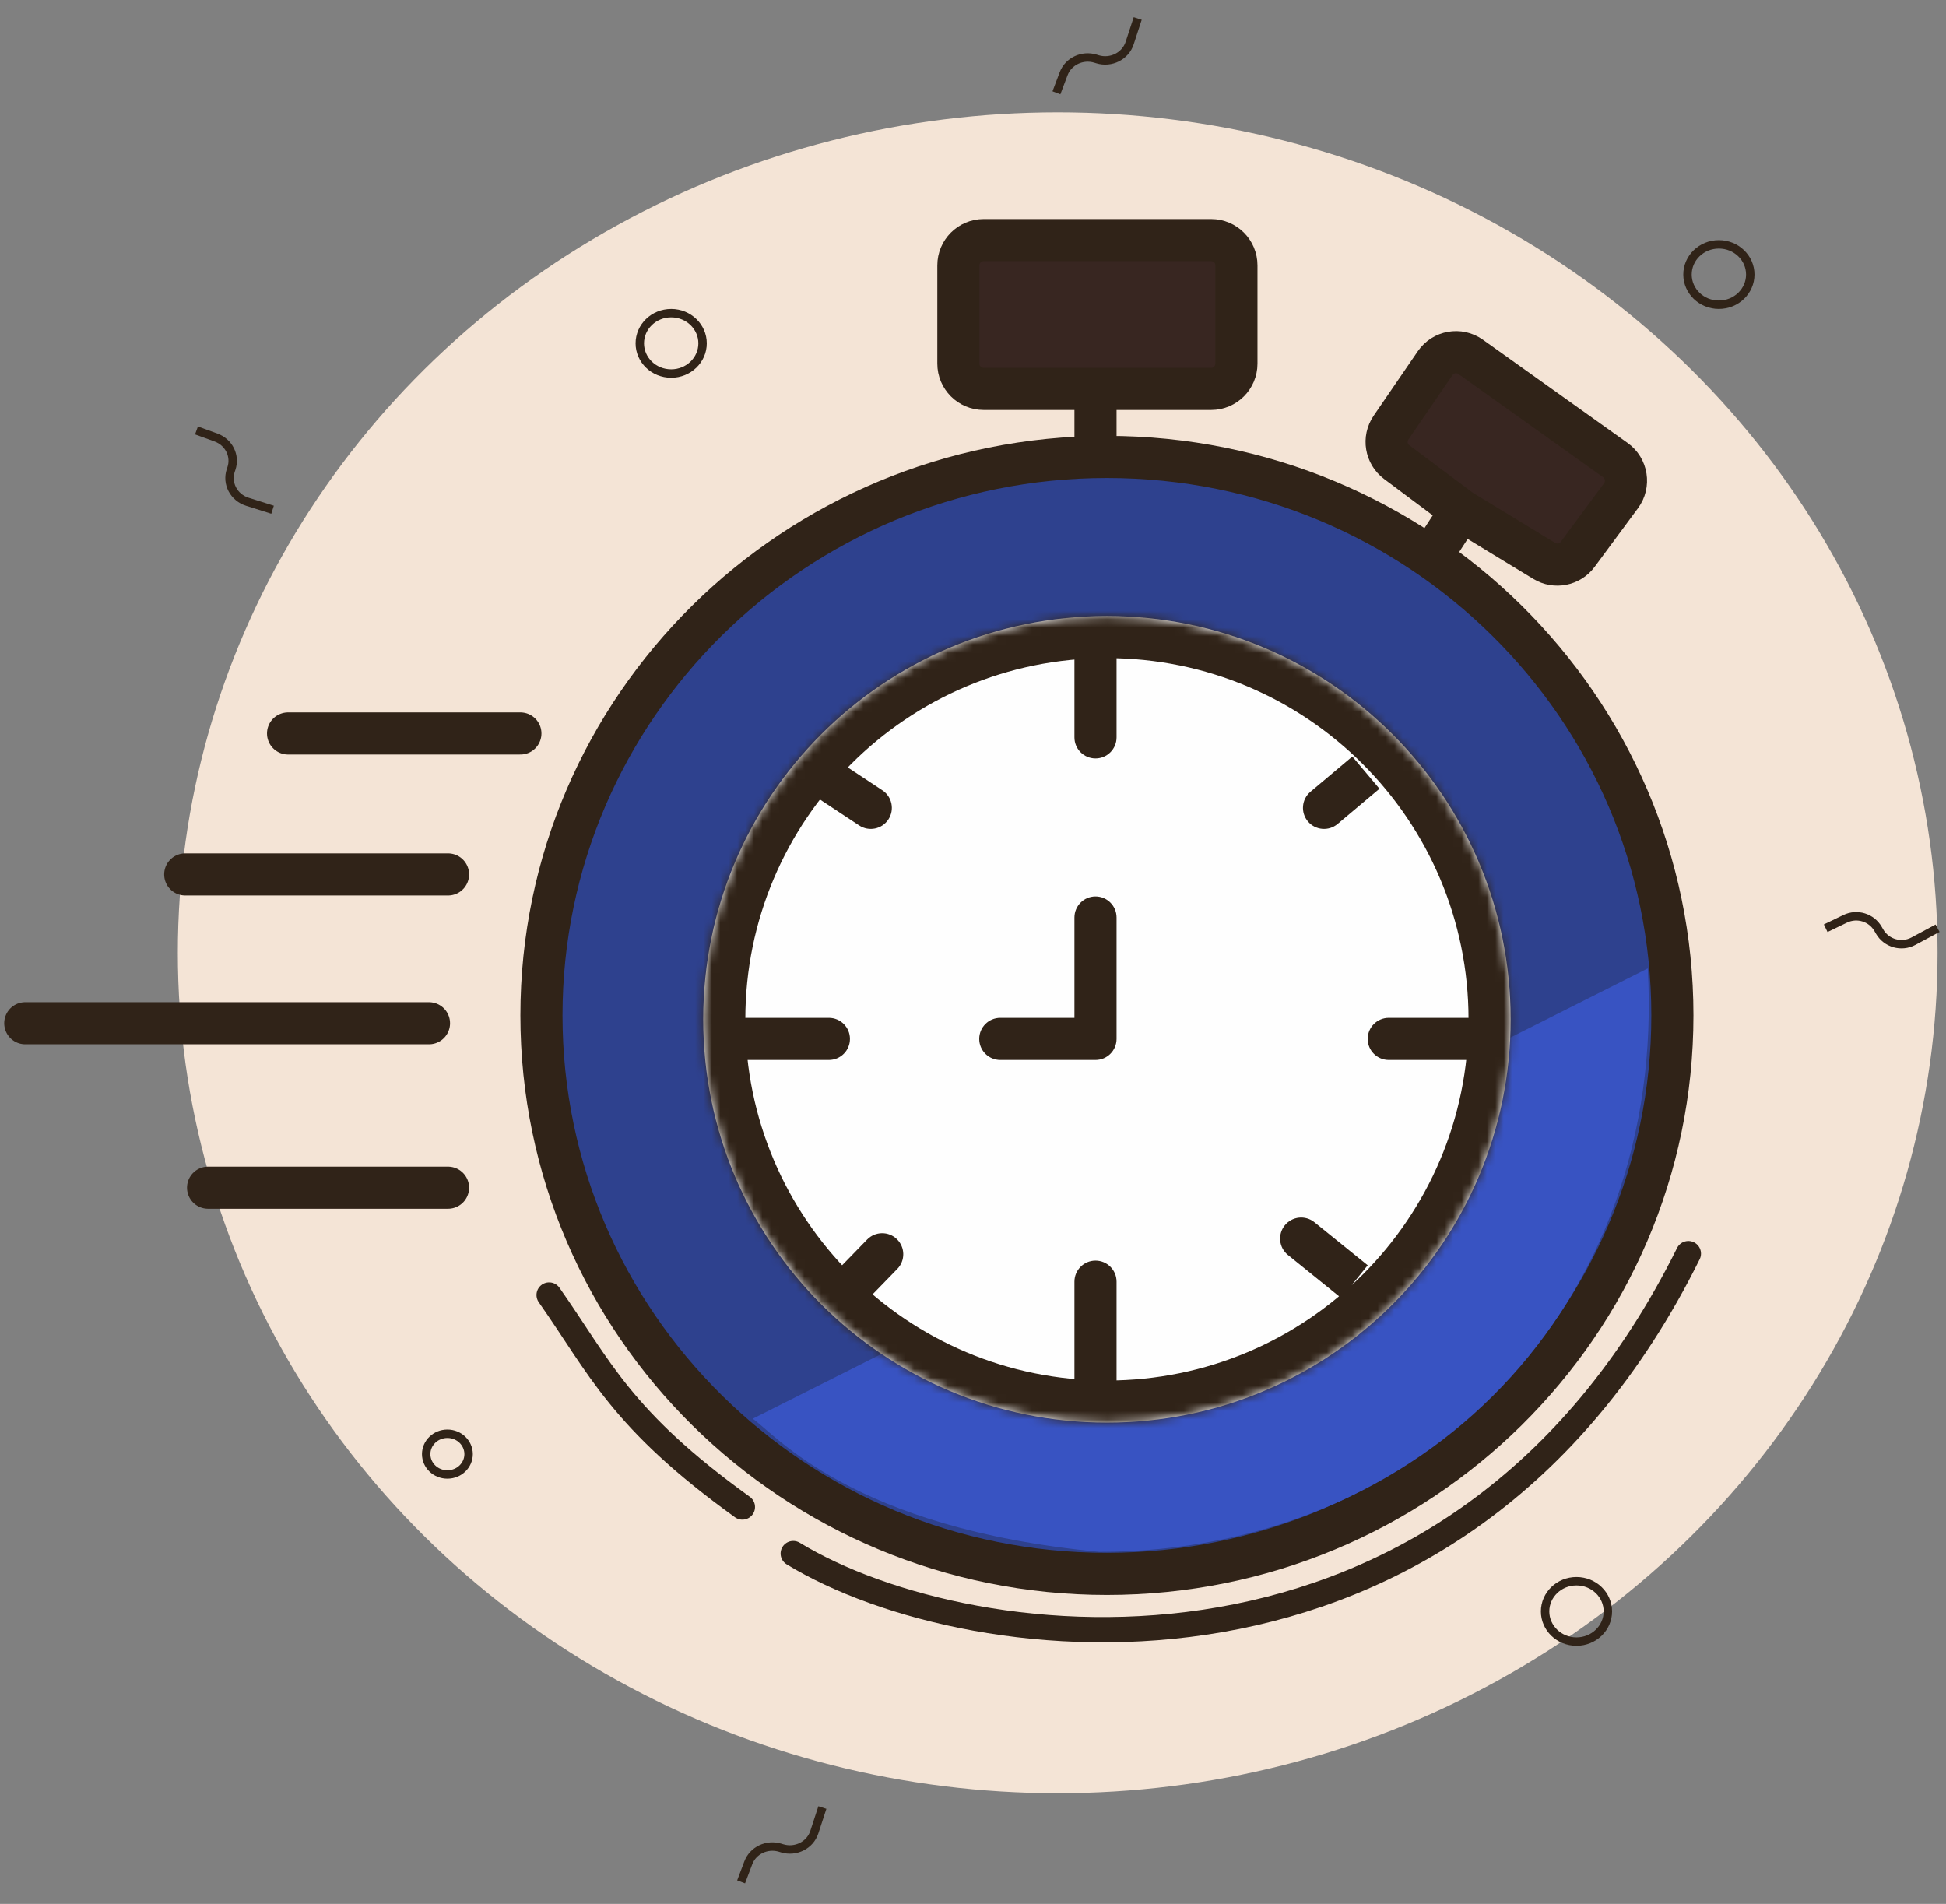 <svg width="231" height="226" viewBox="0 0 231 226" fill="none" xmlns="http://www.w3.org/2000/svg">
<rect x="0" y="0" width="231" height="226" fill="#808080" stroke="none"/>
<ellipse cx="125.555" cy="113.099" rx="104.444" ry="99.764" fill="#F4E4D6"/>
<path d="M198.521 120.531C198.521 157.115 168.497 186.823 131.397 186.823C94.297 186.823 64.273 157.115 64.273 120.531C64.273 83.948 94.297 54.24 131.397 54.24C168.497 54.24 198.521 83.948 198.521 120.531Z" fill="#2E418E" stroke="#302318" stroke-width="5"/>
<path d="M195.596 114.954C197.856 154.927 168.945 184.21 130.493 184.21C101.106 181.421 92.064 170.266 89.352 168.406L195.596 114.954Z" fill="#3853C2"/>
<path d="M143.769 46.163C145.426 46.163 146.769 44.819 146.769 43.163V31.5C146.769 29.843 145.426 28.5 143.769 28.5H116.765C115.108 28.5 113.765 29.843 113.765 31.5V43.163C113.765 44.819 115.108 46.163 116.765 46.163H130.041H138.405H143.769Z" fill="#382621"/>
<path d="M173.443 60.572L183.307 66.581C184.633 67.389 186.357 67.051 187.28 65.803L192.426 58.842C193.423 57.494 193.121 55.59 191.756 54.616L174.577 42.361C173.209 41.386 171.308 41.723 170.359 43.109L165.122 50.76C164.214 52.087 164.513 53.895 165.801 54.858L173.443 60.572Z" fill="#382621"/>
<path d="M170.73 64.755L173.443 60.572M173.443 60.572L183.307 66.581C184.633 67.389 186.357 67.051 187.28 65.803L192.426 58.842C193.423 57.494 193.121 55.59 191.756 54.616L174.577 42.361C173.209 41.386 171.308 41.723 170.359 43.109L165.122 50.76C164.214 52.087 164.513 53.895 165.801 54.858L173.443 60.572ZM130.041 53.135V46.163M130.041 46.163H116.765C115.108 46.163 113.765 44.819 113.765 43.163V31.5C113.765 29.843 115.108 28.5 116.765 28.5H143.769C145.426 28.5 146.769 29.843 146.769 31.5V43.163C146.769 44.819 145.426 46.163 143.769 46.163H138.405H130.041ZM61.773 87.065H34.195M53.184 103.798H21.988M50.923 121.461H3M53.184 140.983H24.701" stroke="#302318" stroke-width="5" stroke-linecap="round"/>
<path d="M65.184 153.721C71.221 162.314 73.636 168.452 88.125 178.887M94.162 184.412C115.293 197.302 172.888 204.3 200.418 148.81" stroke="#302318" stroke-width="3" stroke-linecap="round"/>
<mask id="path-7-inside-1_1573_35643" fill="white">
<path d="M179.321 120.996C179.321 147.437 157.865 168.871 131.398 168.871C104.93 168.871 83.475 147.437 83.475 120.996C83.475 94.556 104.93 73.121 131.398 73.121C157.865 73.121 179.321 94.556 179.321 120.996Z"/>
</mask>
<path d="M179.321 120.996C179.321 147.437 157.865 168.871 131.398 168.871C104.93 168.871 83.475 147.437 83.475 120.996C83.475 94.556 104.93 73.121 131.398 73.121C157.865 73.121 179.321 94.556 179.321 120.996Z" fill="#FEFEFE"/>
<path d="M127.541 87.53C127.541 88.911 128.661 90.03 130.041 90.03C131.422 90.03 132.541 88.911 132.541 87.53H127.541ZM155.558 93.984C154.502 94.872 154.366 96.449 155.254 97.506C156.143 98.563 157.72 98.699 158.777 97.81L155.558 93.984ZM164.853 120.82C163.473 120.82 162.353 121.94 162.353 123.32C162.353 124.701 163.473 125.82 164.853 125.82V120.82ZM156.026 145.081C154.952 144.213 153.378 144.38 152.51 145.454C151.642 146.528 151.81 148.102 152.884 148.97L156.026 145.081ZM132.541 152.138C132.541 150.757 131.422 149.638 130.041 149.638C128.661 149.638 127.541 150.757 127.541 152.138H132.541ZM106.516 150.628C107.478 149.638 107.456 148.055 106.467 147.092C105.477 146.13 103.894 146.152 102.931 147.141L106.516 150.628ZM98.394 125.82C99.775 125.82 100.894 124.701 100.894 123.32C100.894 121.94 99.775 120.82 98.394 120.82V125.82ZM101.989 97.982C103.141 98.744 104.692 98.427 105.453 97.275C106.214 96.123 105.897 94.572 104.746 93.811L101.989 97.982ZM132.541 108.911C132.541 107.531 131.422 106.411 130.041 106.411C128.661 106.411 127.541 107.531 127.541 108.911H132.541ZM130.041 123.32V125.82C131.422 125.82 132.541 124.701 132.541 123.32H130.041ZM118.739 120.82C117.358 120.82 116.239 121.94 116.239 123.32C116.239 124.701 117.358 125.82 118.739 125.82V120.82ZM127.541 76.375V87.53H132.541V76.375H127.541ZM160.531 89.8L155.558 93.984L158.777 97.81L163.75 93.627L160.531 89.8ZM175.252 120.82H164.853V125.82H175.252V120.82ZM162.355 150.193L156.026 145.081L152.884 148.97L159.213 154.083L162.355 150.193ZM132.541 164.688V152.138H127.541V164.688H132.541ZM103.351 153.881L106.516 150.628L102.931 147.141L99.767 150.395L103.351 153.881ZM87.543 125.82H98.394V120.82H87.543V125.82ZM95.659 93.799L101.989 97.982L104.746 93.811L98.416 89.628L95.659 93.799ZM127.541 108.911V123.32H132.541V108.911H127.541ZM130.041 120.82H118.739V125.82H130.041V120.82ZM174.321 120.996C174.321 144.671 155.108 163.871 131.398 163.871V173.871C160.621 173.871 184.321 150.203 184.321 120.996H174.321ZM131.398 163.871C107.687 163.871 88.475 144.671 88.475 120.996H78.475C78.475 150.203 102.174 173.871 131.398 173.871V163.871ZM88.475 120.996C88.475 97.322 107.687 78.121 131.398 78.121V68.121C102.174 68.121 78.475 91.79 78.475 120.996H88.475ZM131.398 78.121C155.108 78.121 174.321 97.322 174.321 120.996H184.321C184.321 91.79 160.621 68.121 131.398 68.121V78.121Z" fill="#302318" mask="url(#path-7-inside-1_1573_35643)"/>
<path d="M83.399 40.756C83.399 42.719 81.747 44.34 79.673 44.34C77.599 44.34 75.947 42.719 75.947 40.756C75.947 38.792 77.599 37.172 79.673 37.172C81.747 37.172 83.399 38.792 83.399 40.756Z" stroke="#302318"/>
<path d="M207.767 32.588C207.767 34.551 206.115 36.172 204.041 36.172C201.966 36.172 200.314 34.551 200.314 32.588C200.314 30.625 201.966 29.004 204.041 29.004C206.115 29.004 207.767 30.625 207.767 32.588Z" stroke="#302318"/>
<path d="M190.862 191.277C190.862 193.241 189.21 194.861 187.136 194.861C185.062 194.861 183.41 193.241 183.41 191.277C183.41 189.314 185.062 187.693 187.136 187.693C189.21 187.693 190.862 189.314 190.862 191.277Z" stroke="#302318"/>
<path d="M55.627 172.608C55.627 173.927 54.516 175.025 53.108 175.025C51.701 175.025 50.59 173.927 50.59 172.608C50.59 171.289 51.701 170.191 53.108 170.191C54.516 170.191 55.627 171.289 55.627 172.608Z" stroke="#302318"/>
<path d="M216.719 110.182L219.034 109.064C220.451 108.379 222.156 108.905 222.94 110.27L223.115 110.573C223.924 111.98 225.705 112.489 227.135 111.721L230.001 110.182" stroke="#302318"/>
<path d="M87.974 223.381L88.825 221.125C89.383 219.644 91.048 218.852 92.605 219.327L92.844 219.4C94.449 219.89 96.16 219.031 96.666 217.481L97.621 214.559" stroke="#302318"/>
<path d="M125.404 11.018L126.254 8.761C126.812 7.281 128.478 6.488 130.035 6.963L130.273 7.036C131.879 7.526 133.589 6.667 134.096 5.117L135.051 2.195" stroke="#302318"/>
<path d="M23.325 51.094L25.637 51.934C27.17 52.49 27.979 54.115 27.47 55.616L27.397 55.832C26.873 57.381 27.751 59.05 29.356 59.558L32.356 60.505" stroke="#302318"/>
</svg>
